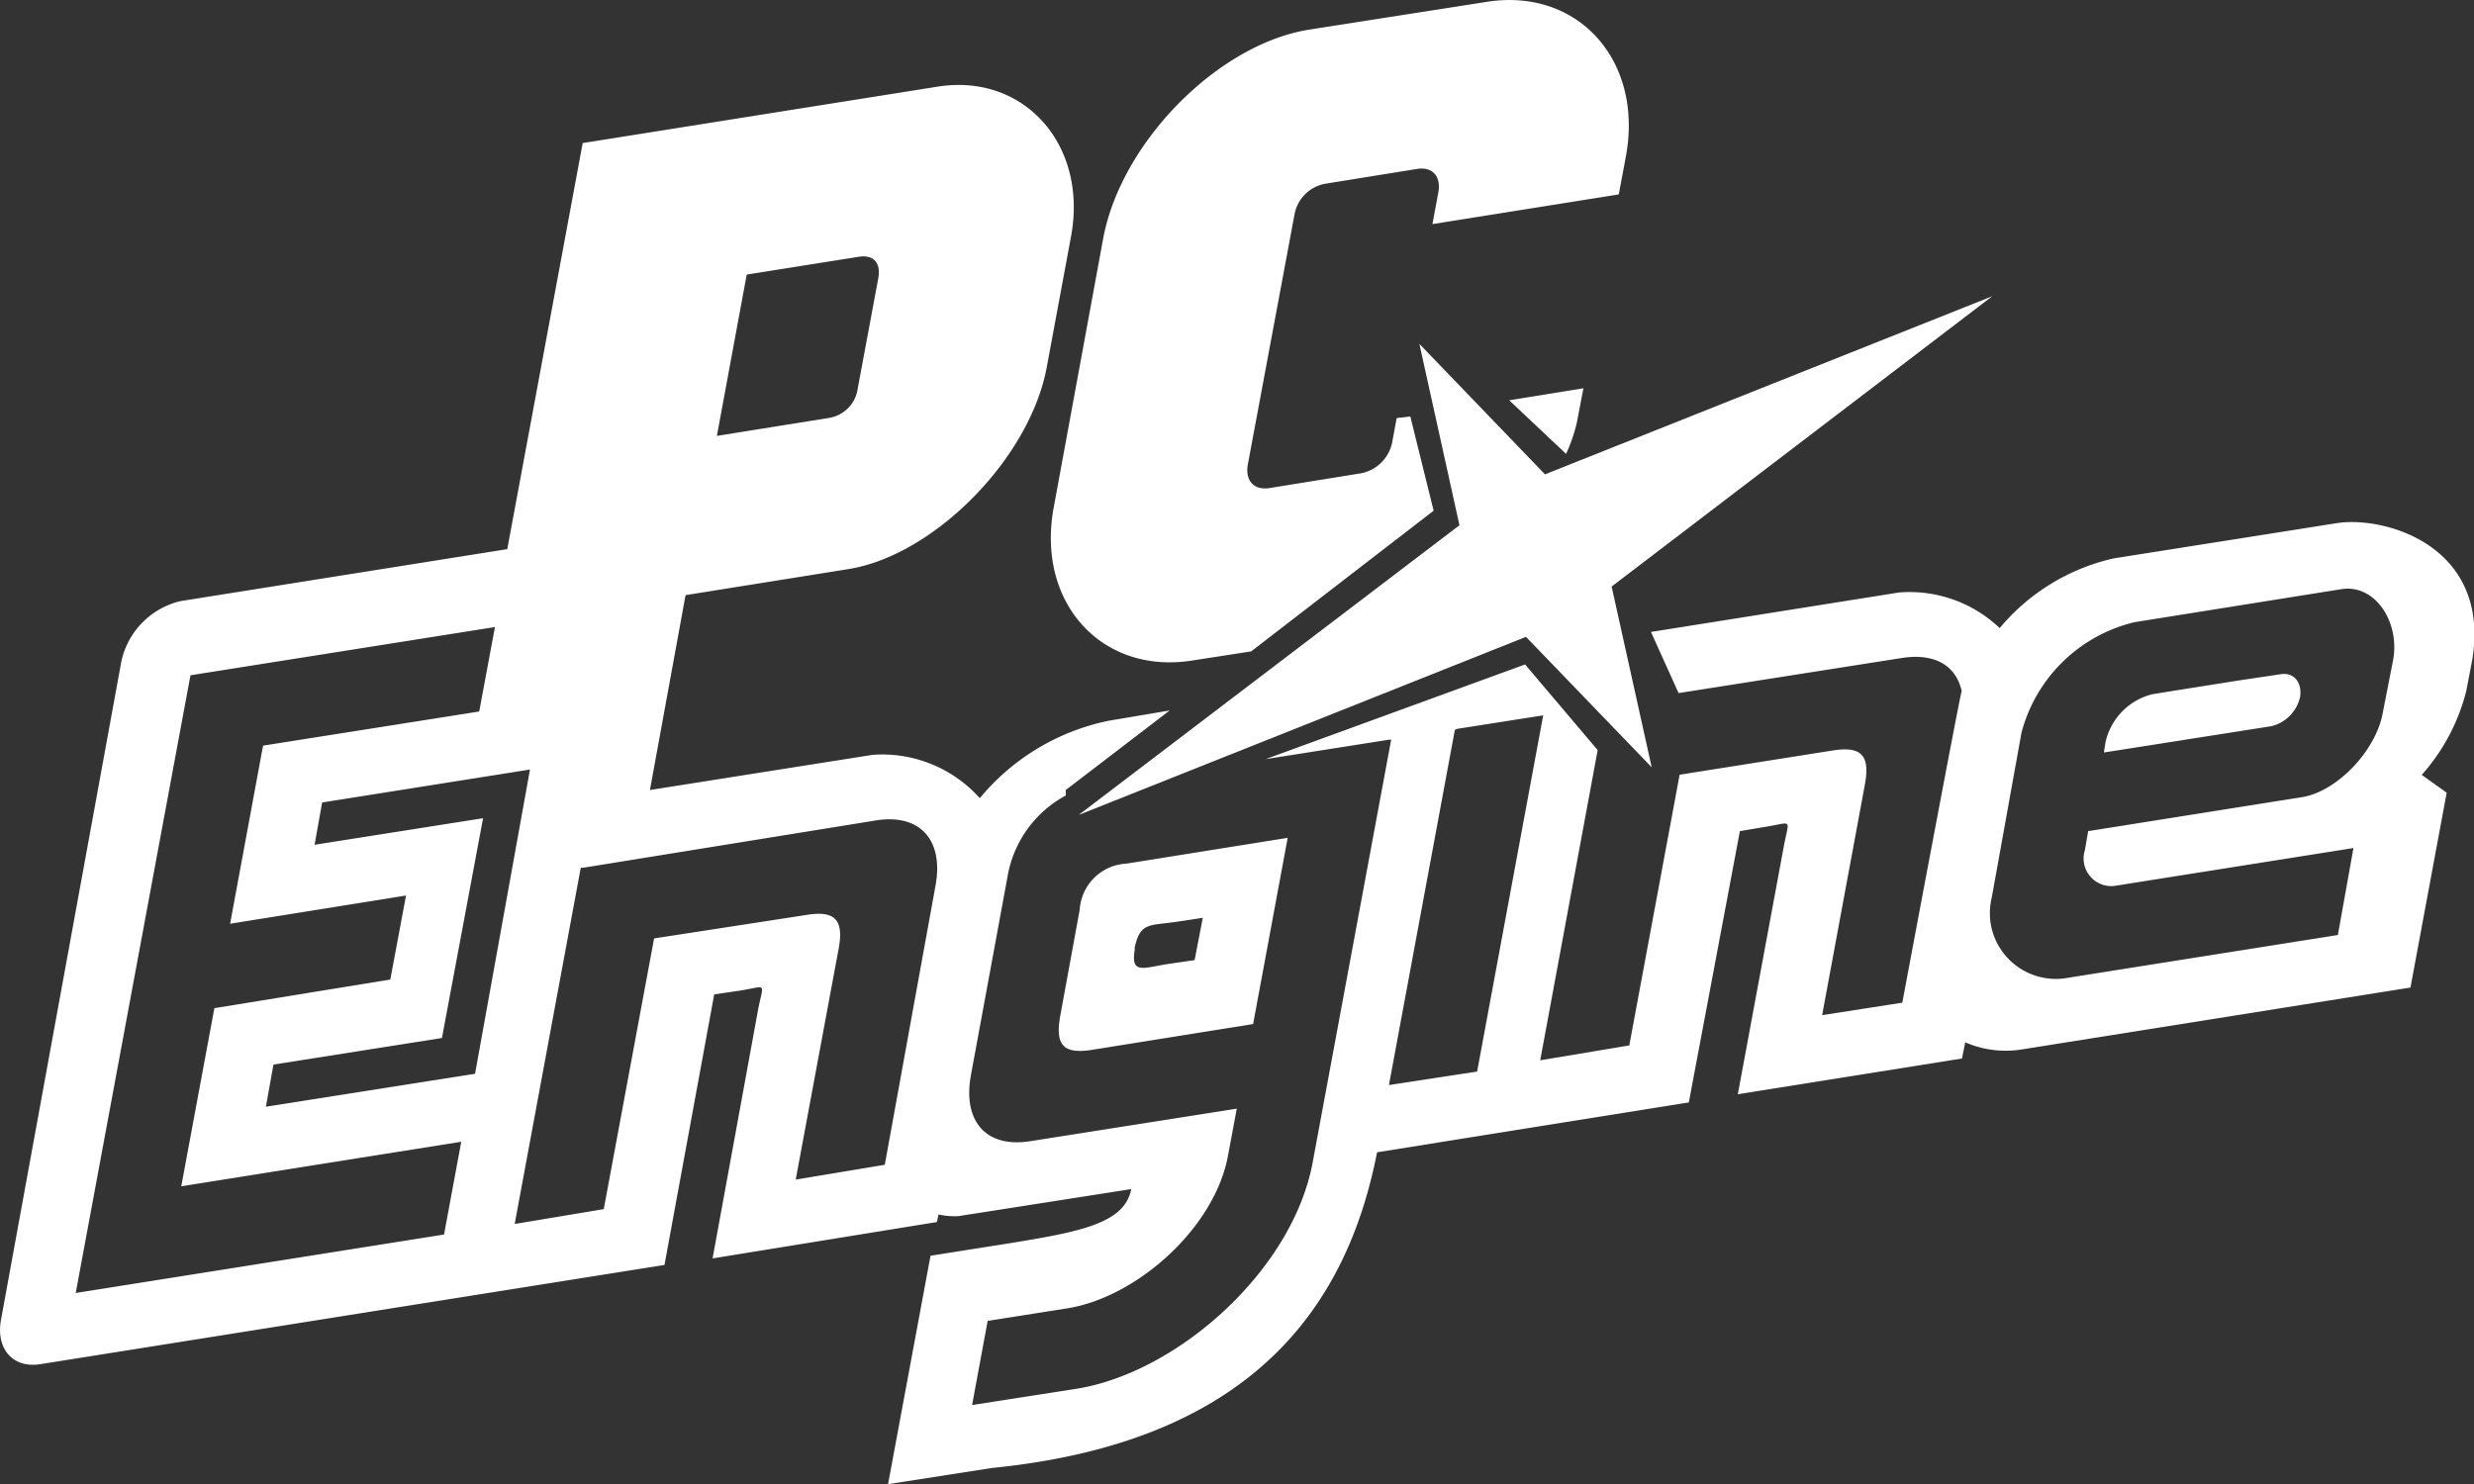 <svg id="Layer_1" data-name="Layer 1" xmlns="http://www.w3.org/2000/svg" width="166.65" height="100" viewBox="0 0 166.65 100"><rect x="0" y="0" width="166.65" height="100" fill="#333333" stroke="none"/><polygon points="111.26 51.7 108.56 39.52 134.2 19.96 104.07 31.96 95.61 23.17 98.31 35.39 72.66 54.91 102.79 42.91 111.26 51.7" fill="#fff"/><path d="M157.4,35.25l-15,2.37a14,14,0,0,0-7.7,4.7,8.8,8.8,0,0,0-6.78-2.4l-16.71,2.66,1.86,4.12,15.07-2.37c2.19-.33,3.61.51,4,2.23-.15.43-4,21-4,21l-5.4.84,2.88-15.54c.36-1.94-.22-2.59-2.12-2.3l-10.36,1.64-3.39,18.24-6,1,3.87-20.9-4.89-5.77L85.25,51.15l8.31-1.31.15,0L88.42,78.33c-1.35,7.26-9.08,14.16-15.94,15.25l-7,1.09L66.53,89l5.33-.84c4.7-.73,10-5.43,10.87-10.36l.58-3.1-13.9,2.19c-3,.48-4.59-1.35-4-4.49L67.88,59a7.66,7.66,0,0,1,3.91-5.4l0-.37,7-5.36-4.09.69A15.22,15.22,0,0,0,66,53.78a8.82,8.82,0,0,0-7.22-2.92l-15,2.37L46.18,40.1l10.94-1.75c5.8-.91,12.26-7.48,13.39-13.61l1.64-8.83c1.13-6.16-3.17-11-9-10.07l-23.9,3.8L34.17,37l-22,3.5a5.33,5.33,0,0,0-4,4.09L.07,88.91c-.37,2,.83,3.32,2.69,3l42-6.68L48.11,67l1.71-.25c1.9-.3,1.61-.62,1.24,1.31L48,84.79l15.11-2.45.11-.51a5.07,5.07,0,0,0,1.35.11L76.2,80.12C75.76,82.45,72.7,83,68,83.77l-5.32.84L59.82,100l7-1.09c17.26-1.72,23.86-10.62,25.94-21.27l21-3.36L117.2,56l1.72-.29c1.86-.29,1.6-.62,1.24,1.31l-3.1,16.71,15.1-2.41.22-1.09a6.84,6.84,0,0,0,3.87.47l26.12-4.16,2.44-13.13-1.68-1.2a13.41,13.41,0,0,0,3-5.66l.4-2.08C167.8,36.78,160.65,34.74,157.4,35.25ZM50.3,18.5l7.55-1.2c1-.15,1.5.4,1.31,1.46l-1.38,7.4a2.33,2.33,0,0,1-1.94,2l-7.55,1.21ZM29.91,83.18,5.1,87.12,12.83,45.5l20.51-3.25-1.06,5.69-14.56,2.3-2.22,12,11.85-1.9L26.29,66,14.44,67.93l-2.23,12,18.86-3Zm-12-8.61.51-2.84,11.35-1.79,2.77-14.81L21.19,56.92l.51-2.85,14-2.22L32,72.35ZM63,59.76,59.6,78.48l-6,1,2.89-15.55c.36-1.93-.22-2.59-2.12-2.29L44.06,63.23,40.67,81.47l-6,1,4.45-24,.15,0L59,55.28C62,54.8,63.61,56.63,63,59.76ZM93.56,73.11,98,49.18l.15-.07,5.8-.91-4.45,24ZM161.2,44.48l-.7,3.57c-.47,2.56-3.1,5.29-5.43,5.66L140.66,56l-.22,1.28a1.86,1.86,0,0,0,2,2.41l16.09-2.55L157.48,63l-18.17,2.88a4.45,4.45,0,0,1-5.2-3.55,4.59,4.59,0,0,1,.06-1.88h0l2-11.09a10.37,10.37,0,0,1,7.62-7.44L157.7,39.7C160,39.33,161.67,41.92,161.2,44.48Z" fill="#fff"/><path d="M71.42,68.44c-.36,2,.22,2.59,2.12,2.3L84.41,69l2.33-12.55L75.87,58.19a3.32,3.32,0,0,0-3.14,3.1Zm5-4.52c.37-1.82,1-1.53,2.89-1.82l1.71-.26-.55,2.85-1.71.25C77,65.2,76.13,65.71,76.45,63.92Z" fill="#fff"/><path d="M153.61,45.43l-2.88.43-4.6.73-1.17.19A4.3,4.3,0,0,0,141.83,50l-.11.7L153,48.93a2.61,2.61,0,0,0,1.94-2C155.07,45.94,154.49,45.28,153.61,45.43Z" fill="#fff"/><polygon points="96.59 34.41 96.59 34.41 96.59 34.41 96.59 34.41" fill="#fff"/><path d="M106.22,28.46l.44-2.3-5,.81,3.83,3.61A10.63,10.63,0,0,0,106.22,28.46Z" fill="#fff"/><path d="M80.28,44.51l4-.62,12.29-9.48L95,28.06l-.92.11-.29,1.57a2.66,2.66,0,0,1-2.11,2.15l-6.2,1c-1,.14-1.61-.48-1.43-1.57l3.14-16.82a2.57,2.57,0,0,1,2.08-2.12l6.2-1c1-.15,1.61.47,1.42,1.57l-.4,2.15,12.55-2,.48-2.55c1.2-6.46-3.21-11.38-9.34-10.43L88.16,2C82,3,75.47,9.64,74.3,16.13L71,34.08C69.74,40.54,74.16,45.46,80.28,44.51Z" fill="#fff"/></svg>